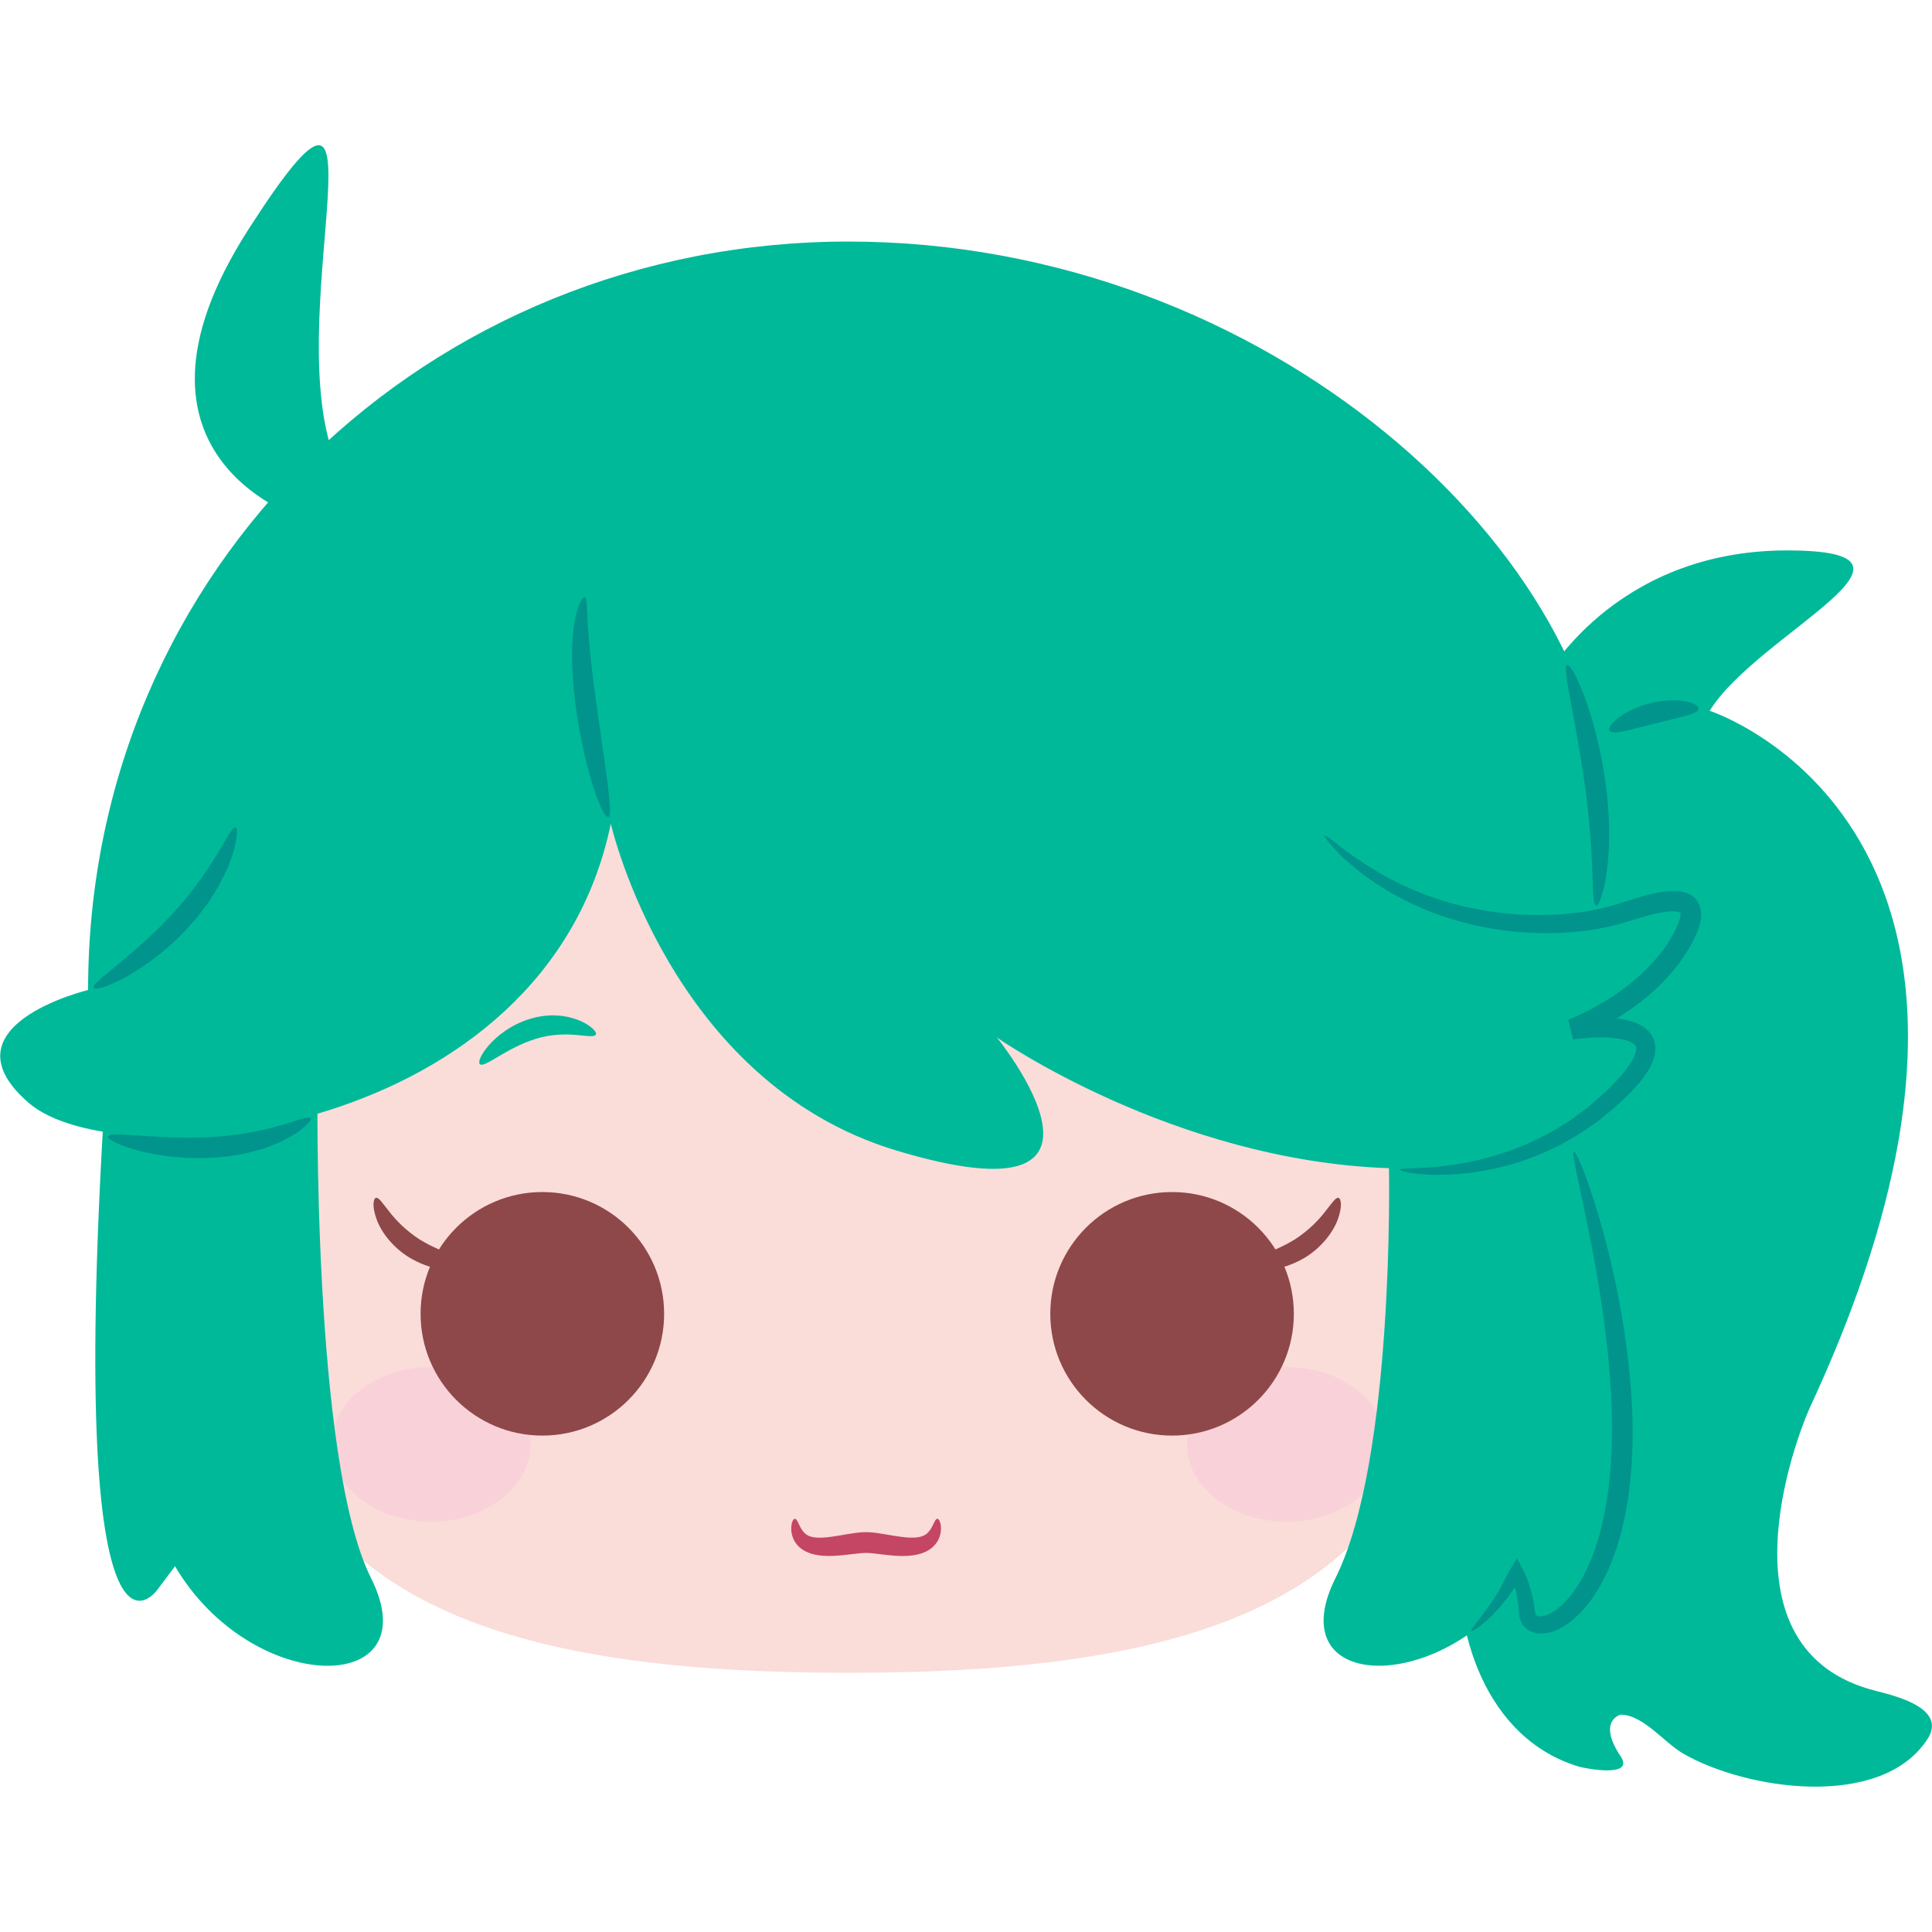 <?xml version="1.0" encoding="UTF-8" standalone="no"?>
<svg
   version="1.1"
   id="svg2"
   width="600"
   height="600"
   viewBox="0 0 600 600"
   sodipodi:docname="ls201808-01 copy.svg"
   inkscape:version="1.3 (0e150ed, 2023-07-21)"
   xmlns:inkscape="http://www.inkscape.org/namespaces/inkscape"
   xmlns:sodipodi="http://sodipodi.sourceforge.net/DTD/sodipodi-0.dtd"
   xmlns="http://www.w3.org/2000/svg"
   xmlns:svg="http://www.w3.org/2000/svg">
  <sodipodi:namedview
     id="namedview1"
     pagecolor="#ffffff"
     bordercolor="#666666"
     borderopacity="1.0"
     inkscape:showpageshadow="2"
     inkscape:pageopacity="0.0"
     inkscape:pagecheckerboard="0"
     inkscape:deskcolor="#d1d1d1"
     inkscape:zoom="0.65505721"
     inkscape:cx="360.27388"
     inkscape:cy="236.62055"
     inkscape:window-width="1512"
     inkscape:window-height="847"
     inkscape:window-x="1366"
     inkscape:window-y="38"
     inkscape:window-maximized="1"
     inkscape:current-layer="svg2" />
  <defs
     id="defs6">
    <clipPath
       clipPathUnits="userSpaceOnUse"
       id="clipPath1">
      <g
         id="g2"
         transform="matrix(0.75,0,0,-0.75,-489.327,411.513)">
        <path
           d="M -11.718,4.71 H 1110.802 V 798.417 H -11.718 Z"
           id="path1"
           style="stroke-width:1.333" />
      </g>
    </clipPath>
    <clipPath
       clipPathUnits="userSpaceOnUse"
       id="clipPath2">
      <g
         id="g3"
         transform="matrix(0.75,0,0,-0.75,-338.609,434.85)">
        <path
           d="M -11.718,4.71 H 1110.802 V 798.417 H -11.718 Z"
           id="path2"
           style="stroke-width:1.333" />
      </g>
    </clipPath>
    <clipPath
       clipPathUnits="userSpaceOnUse"
       id="clipPath4">
      <g
         id="g5"
         transform="matrix(0.75,0,0,-0.75,-444.505,438.184)">
        <path
           d="M -11.718,4.71 H 1110.802 V 798.417 H -11.718 Z"
           id="path4"
           style="stroke-width:1.333" />
      </g>
    </clipPath>
    <clipPath
       clipPathUnits="userSpaceOnUse"
       id="clipPath5">
      <g
         id="g6"
         transform="matrix(0.75,0,0,-0.75,-379.494,438.184)">
        <path
           d="M -11.718,4.71 H 1110.802 V 798.417 H -11.718 Z"
           id="path5"
           style="stroke-width:1.333" />
      </g>
    </clipPath>
    <clipPath
       clipPathUnits="userSpaceOnUse"
       id="clipPath6">
      <g
         id="g7"
         transform="matrix(0.75,0,0,-0.75,-370.975,388.732)">
        <path
           d="M -11.718,4.71 H 1110.802 V 798.417 H -11.718 Z"
           id="path6"
           style="stroke-width:1.333" />
      </g>
    </clipPath>
    <clipPath
       clipPathUnits="userSpaceOnUse"
       id="clipPath7">
      <g
         id="g8"
         transform="matrix(0.75,0,0,-0.75,-490.799,379.085)">
        <path
           d="M -11.718,4.71 H 1110.802 V 798.417 H -11.718 Z"
           id="path7"
           style="stroke-width:1.333" />
      </g>
    </clipPath>
    <clipPath
       clipPathUnits="userSpaceOnUse"
       id="clipPath18">
      <g
         id="g19"
         transform="matrix(0.75,0,0,-0.75,-333.562,411.547)">
        <path
           d="M -11.718,4.71 H 1110.802 V 798.417 H -11.718 Z"
           id="path18"
           style="stroke-width:1.333" />
      </g>
    </clipPath>
    <clipPath
       clipPathUnits="userSpaceOnUse"
       id="clipPath19">
      <g
         id="g20"
         transform="matrix(0.75,0,0,-0.75,-490.442,411.279)">
        <path
           d="M -11.718,4.71 H 1110.802 V 798.417 H -11.718 Z"
           id="path19"
           style="stroke-width:1.333" />
      </g>
    </clipPath>
    <clipPath
       clipPathUnits="userSpaceOnUse"
       id="clipPath20">
      <g
         id="g21"
         transform="matrix(0.75,0,0,-0.75,-489.036,411.547)">
        <path
           d="M -11.718,4.71 H 1110.802 V 798.417 H -11.718 Z"
           id="path20"
           style="stroke-width:1.333" />
      </g>
    </clipPath>
    <clipPath
       clipPathUnits="userSpaceOnUse"
       id="clipPath21">
      <g
         id="g22"
         transform="matrix(0.75,0,0,-0.75,-335.042,411.547)">
        <path
           d="M -11.718,4.71 H 1110.802 V 798.417 H -11.718 Z"
           id="path21"
           style="stroke-width:1.333" />
      </g>
    </clipPath>
    <clipPath
       clipPathUnits="userSpaceOnUse"
       id="clipPath31">
      <g
         id="g32">
        <path
           d="M -11.718,4.71 H 1110.802 V 798.417 H -11.718 Z"
           id="path31"
           style="stroke-width:1.333" />
      </g>
    </clipPath>
    <clipPath
       clipPathUnits="userSpaceOnUse"
       id="clipPath32">
      <g
         id="g33"
         transform="matrix(0.75,0,0,-0.75,-339.488,417.473)">
        <path
           d="M -11.718,4.71 H 1110.802 V 798.417 H -11.718 Z"
           id="path32"
           style="stroke-width:1.333" />
      </g>
    </clipPath>
    <clipPath
       clipPathUnits="userSpaceOnUse"
       id="clipPath33">
      <g
         id="g34"
         transform="matrix(0.75,0,0,-0.75,-412.093,458.556)">
        <path
           d="M -11.718,4.71 H 1110.802 V 798.417 H -11.718 Z"
           id="path33"
           style="stroke-width:1.333" />
      </g>
    </clipPath>
    <clipPath
       clipPathUnits="userSpaceOnUse"
       id="clipPath34">
      <g
         id="g35"
         transform="matrix(0.75,0,0,-0.75,-413.065,458.742)">
        <path
           d="M -11.718,4.71 H 1110.802 V 798.417 H -11.718 Z"
           id="path34"
           style="stroke-width:1.333" />
      </g>
    </clipPath>
    <clipPath
       clipPathUnits="userSpaceOnUse"
       id="clipPath35">
      <g
         id="g36"
         transform="matrix(0.75,0,0,-0.75,-547.904,357.429)">
        <path
           d="M -11.718,4.71 H 1110.802 V 798.417 H -11.718 Z"
           id="path35"
           style="stroke-width:1.333" />
      </g>
    </clipPath>
    <clipPath
       clipPathUnits="userSpaceOnUse"
       id="clipPath36">
      <g
         id="g37"
         transform="matrix(0.75,0,0,-0.75,-464.987,465.588)">
        <path
           d="M -11.718,4.71 H 1110.802 V 798.417 H -11.718 Z"
           id="path36"
           style="stroke-width:1.333" />
      </g>
    </clipPath>
    <clipPath
       clipPathUnits="userSpaceOnUse"
       id="clipPath37">
      <g
         id="g38"
         transform="matrix(0.75,0,0,-0.75,-430.752,416.969)">
        <path
           d="M -11.718,4.71 H 1110.802 V 798.417 H -11.718 Z"
           id="path37"
           style="stroke-width:1.333" />
      </g>
    </clipPath>
    <clipPath
       clipPathUnits="userSpaceOnUse"
       id="clipPath38">
      <g
         id="g39"
         transform="matrix(0.75,0,0,-0.75,-430.752,416.969)">
        <path
           d="M -11.718,4.71 H 1110.802 V 798.417 H -11.718 Z"
           id="path38"
           style="stroke-width:1.333" />
      </g>
    </clipPath>
    <clipPath
       clipPathUnits="userSpaceOnUse"
       id="clipPath39">
      <g
         id="g40"
         transform="matrix(0.75,0,0,-0.75,-451.543,411.929)">
        <path
           d="M -11.718,4.71 H 1110.802 V 798.417 H -11.718 Z"
           id="path39"
           style="stroke-width:1.333" />
      </g>
    </clipPath>
  </defs>
  <g
     id="g214"
     transform="matrix(1.245,0,0,-1.245,479.308,211.522)"
     clip-path="none">
    <path
       d="m 0,0 c 0,0 17.146,32.587 60.747,32.596 41.869,0.013 -7.405,-20.745 -19.261,-40.006 0,0 91.868,-29.632 25.191,-173.361 -3.794,-8.174 -23.797,-61.104 16.297,-71.123 5.777,-1.44 17.702,-4.602 12.797,-12.08 -11.608,-17.707 -45.424,-12.568 -61.004,-3.49 -4.588,2.673 -9.937,9.654 -15.506,9.645 -0.004,0 -5.926,-1.48 0,-10.371 3.685,-5.53 -9.042,-2.99 -10.276,-2.626 -23.388,6.941 -31.858,33.938 -29.73,55.968 C -20.737,-214.748 0,0 0,0"
       style="fill:#00b999;fill-opacity:1;fill-rule:nonzero;stroke:none"
       id="path216" />
  </g>
  <g
     id="g218"
     transform="matrix(1.245,0,0,-1.245,447.942,403.88)"
     clip-path="none">
    <path
       d="m 0,0 c 0,-77.134 -66.344,-92.871 -148.173,-92.871 -81.831,0 -148.172,15.737 -148.172,92.871 0,77.135 66.341,139.667 148.172,139.667 C -66.344,139.667 0,77.135 0,0"
       style="fill:#fadcd9;fill-opacity:1;fill-rule:nonzero;stroke:none"
       id="path220" />
  </g>
  <g
     id="g222"
     transform="matrix(1.245,0,0,-1.245,164.747,448.564)"
     clip-path="none">
    <path
       d="m 0,0 c 0,-10.636 -11.113,-19.262 -24.819,-19.262 -13.707,0 -24.82,8.626 -24.82,19.262 0,10.64 11.113,19.265 24.82,19.265 C -11.113,19.265 0,10.64 0,0"
       style="fill:#f9d1d9;fill-opacity:1;fill-rule:nonzero;stroke:none"
       id="path224" />
  </g>
  <g
     id="g226"
     transform="matrix(1.245,0,0,-1.245,430.423,448.564)"
     clip-path="none">
    <path
       d="m 0,0 c 0,-10.636 -11.113,-19.262 -24.817,-19.262 -13.704,0 -24.818,8.626 -24.818,19.262 0,10.64 11.114,19.265 24.818,19.265 C -11.113,19.265 0,10.64 0,0"
       style="fill:#f9d1d9;fill-opacity:1;fill-rule:nonzero;stroke:none"
       id="path228" />
  </g>
  <g
     id="g230"
     transform="matrix(1.245,0,0,-1.245,95.557,161.708)"
     clip-path="none">
    <path
       d="M 0,0 C 0,0 -51.862,14.815 -14.818,72.603 22.226,130.39 -5.926,54.822 5.927,17.78 Z"
       style="fill:#00b999;fill-opacity:1;fill-rule:nonzero;stroke:none"
       id="path232" />
  </g>
  <g
     id="g234"
     transform="matrix(1.245,0,0,-1.245,499.611,257.645)"
     clip-path="none">
    <path
       d="m 0,0 c 0,68.157 -84.914,146.69 -189.662,146.69 -104.745,0 -189.659,-81.133 -189.659,-186.696 0,0 -37.041,-8.895 -14.815,-28.156 22.225,-19.261 128.909,-8.89 145.207,69.642 0,0 14.608,-64.394 71.122,-81.493 63.717,-19.278 25.189,28.151 25.189,28.151 0,0 43.898,-30.734 97.792,-32.596 0,0 1.484,-72.603 -13.336,-102.238 -14.812,-29.636 29.636,-29.641 48.896,2.96 l 4.446,-5.925 c 0,0 22.225,-44.452 13.336,105.203 0,0 14.819,10.366 20.749,20.741 5.922,10.375 -13.335,10.375 -13.335,10.375 0,0 20.741,0 34.076,35.561 C 53.342,17.78 26.671,-7.406 13.335,-8.891 0,-10.375 0,-4.445 0,-4.445 Z"
       style="fill:#00b999;fill-opacity:1;fill-rule:nonzero;stroke:none"
       id="path236" />
  </g>
  <g
     id="g238"
     transform="matrix(1.245,0,0,-1.245,98.624,335.136)"
     clip-path="none">
    <path
       d="m 0,0 c 0,0 -1.48,-94.828 13.335,-124.464 14.816,-29.636 -29.633,-29.64 -48.897,2.96 l -4.444,-5.925 c 0,0 -22.226,-31.116 -13.336,118.539 z"
       style="fill:#00b999;fill-opacity:1;fill-rule:nonzero;stroke:none"
       id="path240" />
  </g>
  <g
     id="g242"
     transform="matrix(1.245,0,0,-1.245,206.248,408.015)"
     clip-path="none">
    <path
       d="m 0,0 c 0,-16.777 -13.601,-30.378 -30.376,-30.378 -16.773,0 -30.374,13.601 -30.374,30.378 0,16.773 13.601,30.374 30.374,30.374 C -13.601,30.374 0,16.773 0,0"
       style="fill:#8e4849;fill-opacity:1;fill-rule:nonzero;stroke:none"
       id="path244" />
  </g>
  <g
     id="g246"
     transform="matrix(1.245,0,0,-1.245,246.842,471.667)"
     clip-path="none">
    <path
       d="m 0,0 c 0.379,0.006 0.673,-0.632 1.123,-1.583 0.442,-0.953 1.146,-2.154 2.309,-2.664 1.16,-0.546 3.145,-0.602 5.581,-0.253 1.212,0.158 2.53,0.398 3.953,0.638 1.443,0.227 2.936,0.506 4.795,0.53 1.899,-0.025 3.363,-0.32 4.805,-0.547 1.416,-0.242 2.729,-0.475 3.94,-0.63 1.213,-0.164 2.312,-0.228 3.27,-0.194 0.948,0.05 1.727,0.208 2.325,0.48 1.18,0.513 1.887,1.695 2.335,2.645 0.454,0.946 0.746,1.584 1.126,1.578 0.332,-0.002 0.739,-0.615 0.869,-1.891 0.043,-0.636 0.043,-1.451 -0.265,-2.412 -0.286,-0.951 -0.925,-2.068 -1.985,-2.941 -1.054,-0.875 -2.414,-1.42 -3.791,-1.717 -1.378,-0.282 -2.812,-0.361 -4.24,-0.315 -1.433,0.04 -2.878,0.194 -4.315,0.368 -1.411,0.165 -2.902,0.384 -4.067,0.388 -1.204,-0.007 -2.669,-0.21 -4.081,-0.374 -1.431,-0.169 -2.868,-0.327 -4.299,-0.372 -1.425,-0.049 -2.853,0.013 -4.239,0.293 -1.378,0.279 -2.752,0.838 -3.81,1.713 -1.063,0.886 -1.69,2.013 -1.966,2.964 -0.298,0.963 -0.292,1.775 -0.246,2.409 C -0.738,-0.615 -0.333,-0.003 0,0"
       style="fill:#c44664;fill-opacity:1;fill-rule:nonzero;stroke:none"
       id="path248" />
  </g>
  <g
     id="g266"
     transform="matrix(1.245,0,0,-1.245,147.215,393.209)"
     clip-path="none">
    <path
       d="M 0,0 C -0.024,-0.357 -0.493,-0.647 -1.345,-0.862 -1.771,-0.97 -2.292,-1.059 -2.9,-1.128 -3.509,-1.2 -4.203,-1.261 -4.965,-1.194 c -3.045,0.041 -7.389,0.987 -11.547,3.575 -4.122,2.664 -6.832,6.458 -7.841,9.454 -1.094,2.991 -0.787,5.089 -0.095,5.203 0.713,0.14 1.638,-1.367 3.323,-3.459 C -19.499,11.456 -17,8.896 -13.712,6.748 -7.025,2.554 0.142,1.621 0,0"
       style="fill:#8e4849;fill-opacity:1;fill-rule:nonzero;stroke:none"
       id="path268" />
  </g>
  <g
     id="g270"
     transform="matrix(1.245,0,0,-1.245,326.178,408.015)"
     clip-path="none">
    <path
       d="m 0,0 c 0,-16.777 13.604,-30.378 30.378,-30.378 16.773,0 30.374,13.601 30.374,30.378 0,16.773 -13.601,30.374 -30.374,30.374 C 13.604,30.374 0,16.773 0,0"
       style="fill:#8e4849;fill-opacity:1;fill-rule:nonzero;stroke:none"
       id="path272" />
  </g>
  <g
     id="g274"
     transform="matrix(1.245,0,0,-1.245,385.214,393.209)"
     clip-path="none">
    <path
       d="m 0,0 c -0.142,1.621 7.025,2.554 13.713,6.748 3.287,2.147 5.786,4.707 7.413,6.831 1.684,2.092 2.608,3.599 3.322,3.459 0.692,-0.113 0.999,-2.212 -0.095,-5.203 C 23.345,8.839 20.634,5.045 16.513,2.381 12.354,-0.207 8.01,-1.153 4.965,-1.194 4.203,-1.261 3.509,-1.2 2.9,-1.128 2.293,-1.059 1.771,-0.97 1.345,-0.862 0.493,-0.647 0.024,-0.357 0,0"
       style="fill:#8e4849;fill-opacity:1;fill-rule:nonzero;stroke:none"
       id="path276" />
  </g>
  <g
     id="g278"
     transform="matrix(1.245,0,0,-1.245,73.211,256.975)"
     clip-path="none">
    <path
       d="m 0,0 c 0.342,-0.106 0.406,-0.929 0.216,-2.358 -0.095,-0.715 -0.253,-1.581 -0.472,-2.582 -0.22,-1 -0.652,-2.069 -1.074,-3.283 -0.225,-0.603 -0.462,-1.234 -0.709,-1.891 -0.271,-0.647 -0.613,-1.287 -0.944,-1.967 -0.683,-1.345 -1.376,-2.817 -2.327,-4.223 -0.458,-0.717 -0.927,-1.45 -1.407,-2.199 -0.47,-0.759 -1.061,-1.447 -1.609,-2.191 -0.565,-0.73 -1.128,-1.485 -1.734,-2.221 -0.634,-0.709 -1.278,-1.429 -1.93,-2.157 -5.272,-5.8 -11.133,-9.848 -15.556,-12.309 -4.462,-2.44 -7.587,-3.239 -7.894,-2.599 -0.318,0.647 2.088,2.543 5.845,5.641 3.727,3.124 8.884,7.377 13.791,12.783 4.962,5.357 8.708,10.784 11.166,14.917 0.599,1.04 1.241,1.948 1.697,2.795 0.454,0.848 0.875,1.574 1.254,2.16 C -0.93,-0.511 -0.342,0.106 0,0"
       style="fill:#00948c;fill-opacity:1;fill-rule:nonzero;stroke:none"
       id="path280" />
  </g>
  <g
     id="g282"
     transform="matrix(1.245,0,0,-1.245,411.284,259.478)"
     clip-path="none">
    <path
       d="m 0,0 c 0.128,0.125 0.855,-0.32 2.111,-1.27 0.628,-0.474 1.388,-1.076 2.271,-1.796 0.87,-0.736 2.005,-1.427 3.19,-2.303 4.801,-3.397 12.177,-7.853 22.178,-10.957 4.993,-1.542 10.63,-2.669 16.731,-3.212 6.097,-0.525 12.688,-0.411 19.424,0.702 0.833,0.17 1.672,0.341 2.515,0.514 l 1.268,0.26 1.247,0.342 c 0.834,0.237 1.669,0.449 2.514,0.705 0.868,0.283 1.741,0.567 2.619,0.852 1.791,0.575 3.638,1.142 5.591,1.597 1.964,0.439 3.983,0.853 6.441,0.701 0.624,-0.057 1.274,-0.139 1.998,-0.384 0.698,-0.203 1.5,-0.63 2.202,-1.251 0.682,-0.653 1.245,-1.554 1.451,-2.403 0.249,-0.859 0.261,-1.635 0.219,-2.337 -0.119,-1.383 -0.476,-2.526 -0.876,-3.59 -0.201,-0.534 -0.434,-1.024 -0.654,-1.538 l -0.729,-1.446 c -2.025,-3.758 -4.683,-7.182 -7.728,-10.216 -3.135,-3.125 -6.598,-5.772 -10.188,-8.044 -1.812,-1.108 -3.63,-2.173 -5.502,-3.101 -1.887,-0.95 -3.705,-1.789 -5.767,-2.557 -0.41,1.649 -0.815,3.275 -1.22,4.901 3.556,0.444 6.914,0.607 10.414,0.344 1.741,-0.15 3.5,-0.401 5.314,-1.012 0.903,-0.293 1.838,-0.739 2.745,-1.353 0.901,-0.667 1.799,-1.575 2.314,-2.794 0.49,-1.191 0.595,-2.5 0.406,-3.549 -0.081,-0.538 -0.182,-1.07 -0.358,-1.51 -0.162,-0.458 -0.308,-0.945 -0.523,-1.329 -0.762,-1.693 -1.767,-2.98 -2.744,-4.269 -2.02,-2.483 -4.176,-4.546 -6.37,-6.465 -1.123,-0.931 -2.23,-1.849 -3.32,-2.753 -0.532,-0.468 -1.105,-0.875 -1.686,-1.265 -0.573,-0.396 -1.143,-0.79 -1.707,-1.181 -2.206,-1.642 -4.592,-2.841 -6.796,-4.136 -4.586,-2.272 -8.99,-4.043 -13.142,-5.138 -4.14,-1.111 -7.939,-1.801 -11.288,-2.089 -3.34,-0.357 -6.224,-0.338 -8.557,-0.257 -4.677,0.237 -7.167,0.938 -7.116,1.24 0.045,0.314 2.55,0.22 7.093,0.536 2.268,0.195 5.047,0.439 8.236,1.031 3.197,0.522 6.793,1.419 10.676,2.686 3.898,1.251 7.99,3.126 12.227,5.426 2.03,1.308 4.232,2.501 6.253,4.117 0.519,0.383 1.042,0.769 1.568,1.158 0.534,0.38 1.06,0.776 1.545,1.233 0.999,0.877 2.013,1.767 3.04,2.67 2.009,1.846 4.011,3.875 5.698,6.053 0.793,1.093 1.621,2.232 2.076,3.345 0.496,1.113 0.606,2.119 0.369,2.529 -0.101,0.227 -0.332,0.467 -0.687,0.736 -0.406,0.248 -0.899,0.506 -1.513,0.689 -1.204,0.387 -2.646,0.598 -4.126,0.7 -2.961,0.194 -6.221,0.002 -9.301,-0.414 l -1.221,4.902 c 1.636,0.628 3.444,1.465 5.141,2.34 1.727,0.87 3.405,1.869 5.076,2.899 3.305,2.113 6.465,4.548 9.279,7.356 2.736,2.725 5.075,5.739 6.842,8.98 0.872,1.583 1.578,3.318 1.691,4.502 0.019,0.271 0.006,0.488 -0.023,0.564 -0.009,0.017 -0.01,0.035 -0.006,0.057 -0.006,0.007 -0.016,-0.003 -0.012,0.002 0.023,0.02 -0.018,-0.009 0.004,0.016 0.002,0.025 -0.467,0.26 -1.151,0.305 -1.392,0.114 -3.182,-0.152 -4.894,-0.536 -1.733,-0.382 -3.475,-0.89 -5.216,-1.423 -0.888,-0.275 -1.771,-0.548 -2.649,-0.82 -0.912,-0.263 -1.844,-0.489 -2.759,-0.731 l -1.372,-0.349 -1.375,-0.261 c -0.914,-0.169 -1.823,-0.338 -2.726,-0.505 -14.536,-2.091 -27.771,0.129 -38.077,3.746 C 18.255,-16.096 10.871,-10.941 6.324,-6.956 5.201,-5.932 4.143,-5.098 3.362,-4.223 2.567,-3.364 1.908,-2.629 1.389,-2.024 0.35,-0.814 -0.128,-0.125 0,0"
       style="fill:#00948c;fill-opacity:1;fill-rule:nonzero;stroke:none"
       id="path284" />
  </g>
  <g
     id="g286"
     transform="matrix(1.245,0,0,-1.245,495.691,281.272)"
     clip-path="none">
    <path
       d="m 0,0 c -0.354,0.057 -0.586,0.956 -0.706,2.506 -0.061,0.775 -0.093,1.714 -0.098,2.793 -0.062,1.087 -0.127,2.32 -0.161,3.674 -0.191,5.421 -0.702,12.86 -1.834,21.053 -2.267,16.398 -5.775,29.506 -4.425,29.984 0.671,0.245 2.458,-2.792 4.396,-8.047 C -0.92,46.709 1.18,39.231 2.34,30.735 3.516,22.243 3.459,14.388 2.698,8.793 2.496,7.394 2.3,6.134 2.085,5.036 1.811,3.94 1.547,3.005 1.296,2.25 0.796,0.737 0.354,-0.057 0,0"
       style="fill:#00948c;fill-opacity:1;fill-rule:nonzero;stroke:none"
       id="path288" />
  </g>
  <g
     id="g290"
     transform="matrix(1.245,0,0,-1.245,527.517,220.041)"
     clip-path="none">
    <path
       d="m 0,0 c -0.016,-0.358 -0.354,-0.695 -0.932,-0.998 -0.578,-0.308 -1.395,-0.549 -2.383,-0.855 -1.981,-0.544 -4.639,-1.136 -7.555,-1.881 -5.842,-1.418 -10.574,-3.008 -11.356,-1.823 -0.391,0.596 0.424,1.902 2.22,3.256 1.783,1.365 4.565,2.774 7.87,3.597 3.299,0.845 6.442,0.903 8.655,0.516 1.108,-0.16 1.992,-0.478 2.588,-0.791 C -0.295,0.703 0.016,0.358 0,0"
       style="fill:#00948c;fill-opacity:1;fill-rule:nonzero;stroke:none"
       id="path292" />
  </g>
  <g
     id="g294"
     transform="matrix(1.245,0,0,-1.245,96.481,347.346)"
     clip-path="none">
    <path
       d="M 0,0 C 0.191,-0.302 -0.266,-0.947 -1.294,-1.874 -1.809,-2.337 -2.465,-2.87 -3.253,-3.463 -4.066,-4 -5.043,-4.524 -6.126,-5.119 -6.673,-5.399 -7.234,-5.742 -7.854,-5.996 -8.479,-6.243 -9.128,-6.5 -9.8,-6.766 c -0.68,-0.257 -1.383,-0.523 -2.107,-0.796 -0.743,-0.203 -1.508,-0.412 -2.292,-0.626 -0.787,-0.2 -1.593,-0.437 -2.426,-0.607 -0.838,-0.143 -1.693,-0.289 -2.563,-0.438 -1.742,-0.34 -3.564,-0.418 -5.425,-0.583 -7.467,-0.406 -14.152,0.667 -18.811,1.913 -4.667,1.292 -7.35,2.775 -7.14,3.458 0.207,0.686 3.13,0.489 7.76,0.157 4.631,-0.289 10.98,-0.727 17.906,-0.348 6.926,0.383 13.037,1.628 17.395,2.917 1.082,0.341 2.094,0.598 2.973,0.86 0.85,0.317 1.604,0.567 2.243,0.744 C -1.01,0.239 -0.191,0.302 0,0"
       style="fill:#00948c;fill-opacity:1;fill-rule:nonzero;stroke:none"
       id="path296" />
  </g>
  <g
     id="g298"
     transform="matrix(1.245,0,0,-1.245,181.581,185.447)"
     clip-path="none">
    <path
       d="m 0,0 c 0.345,-0.094 0.524,-0.941 0.564,-2.315 -0.016,-0.675 0.088,-1.536 0.123,-2.504 0.016,-0.484 0.034,-1 0.052,-1.547 0.043,-0.552 0.088,-1.136 0.135,-1.749 0.33,-4.883 1.06,-11.654 2.136,-19.156 1.051,-7.502 2.084,-14.317 2.713,-19.281 0.607,-4.983 0.868,-8.045 0.202,-8.283 -1.471,-0.463 -5.923,11.472 -8.053,26.851 -1.102,7.68 -1.283,14.812 -0.664,19.977 0.083,0.643 0.162,1.256 0.237,1.836 0.106,0.58 0.239,1.129 0.355,1.636 0.248,1.015 0.441,1.878 0.775,2.57 C -0.831,-0.583 -0.345,0.094 0,0"
       style="fill:#00948c;fill-opacity:1;fill-rule:nonzero;stroke:none"
       id="path300" />
  </g>
  <g
     id="g302"
     transform="matrix(1.245,0,0,-1.245,488.772,357.724)"
     clip-path="none">
    <path
       d="m 0,0 c 0.663,0.228 4.246,-8.195 7.987,-22.461 1.846,-7.134 3.722,-15.731 5.058,-25.43 1.309,-9.688 2.142,-20.512 1.236,-31.924 -0.457,-5.699 -1.392,-11.262 -2.856,-16.526 -1.504,-5.249 -3.577,-10.216 -6.477,-14.513 -1.446,-2.146 -3.131,-4.106 -5.073,-5.767 -1.972,-1.619 -4.187,-3.049 -7.026,-3.464 -0.703,-0.103 -1.476,-0.088 -2.258,0.043 -0.793,0.152 -1.615,0.485 -2.333,1.026 -0.714,0.567 -1.237,1.325 -1.555,2.1 -0.115,0.379 -0.266,0.779 -0.299,1.144 l -0.072,0.556 -0.034,0.363 c -0.096,0.936 -0.133,1.865 -0.3,2.751 -0.092,0.587 -0.182,1.162 -0.269,1.722 -0.059,0.32 -0.11,0.594 -0.201,0.921 -0.039,0.161 -0.092,0.322 -0.145,0.491 l -0.088,0.254 c -0.015,0.034 -0.033,0.105 -0.049,0.109 l -0.047,-0.074 c -0.25,-0.388 -0.511,-0.861 -0.926,-1.365 l -0.147,-0.193 -0.081,-0.11 -0.154,-0.227 c -0.2,-0.305 -0.403,-0.599 -0.628,-0.865 -0.438,-0.542 -0.859,-1.064 -1.262,-1.564 -0.796,-1.005 -1.647,-1.81 -2.354,-2.579 -2.971,-2.948 -4.987,-4.143 -5.207,-3.882 -0.247,0.28 1.279,1.962 3.68,5.202 0.561,0.838 1.266,1.705 1.901,2.741 0.326,0.51 0.666,1.042 1.018,1.596 0.187,0.271 0.346,0.564 0.501,0.863 0.231,0.45 0.468,0.908 0.708,1.373 0.273,0.535 0.553,1.078 0.836,1.63 0.143,0.278 0.287,0.557 0.432,0.838 0.127,0.22 0.255,0.441 0.382,0.663 0.532,0.901 1.08,1.829 1.643,2.784 l 0.218,0.362 c 0.017,0.056 0.036,0.013 0.054,-0.023 l 0.055,-0.095 0.108,-0.19 c 0.138,-0.248 0.278,-0.498 0.419,-0.75 0.271,-0.504 0.545,-1.014 0.823,-1.532 0.276,-0.529 0.567,-1.045 0.812,-1.718 0.241,-0.648 0.561,-1.27 0.753,-1.978 0.207,-0.707 0.417,-1.422 0.63,-2.146 l 0.08,-0.274 0.045,-0.194 0.079,-0.366 0.159,-0.739 c 0.243,-0.988 0.348,-2.017 0.507,-3.062 l 0.056,-0.383 0.043,-0.19 c 0.008,-0.142 0.082,-0.209 0.098,-0.32 0.099,-0.155 0.183,-0.253 0.291,-0.332 0.13,-0.062 0.294,-0.135 0.544,-0.17 0.262,-0.016 0.568,-0.03 0.927,0.048 1.446,0.256 3.156,1.299 4.638,2.645 1.494,1.375 2.877,3.061 4.081,4.962 2.422,3.805 4.24,8.355 5.567,13.24 1.293,4.905 2.147,10.145 2.583,15.582 0.867,10.883 0.214,21.416 -0.81,30.923 -1.05,9.519 -2.524,18.056 -3.891,25.203 C 1.626,-8.976 -0.694,-0.228 0,0"
       style="fill:#00948c;fill-opacity:1;fill-rule:nonzero;stroke:none"
       id="path304" />
  </g>
  <g
     id="g322"
     transform="matrix(1.245,0,0,-1.245,185.041,321.293)"
     clip-path="none">
    <path
       d="m 0,0 c -0.336,-0.67 -2.187,-0.355 -4.875,-0.096 -2.701,0.226 -6.254,0.233 -10.03,-0.952 -3.785,-1.133 -7.038,-3.044 -9.444,-4.453 -2.407,-1.426 -3.988,-2.363 -4.545,-1.909 -0.555,0.444 0.131,2.355 2.178,4.711 2.034,2.317 5.525,5.168 10.31,6.616 2.369,0.735 4.791,0.971 6.948,0.822 C -7.295,4.597 -5.411,4.068 -3.938,3.45 -0.994,2.136 0.312,0.596 0,0"
       style="fill:#00b999;fill-opacity:1;fill-rule:nonzero;stroke:none"
       id="path324" />
  </g>
</svg>
